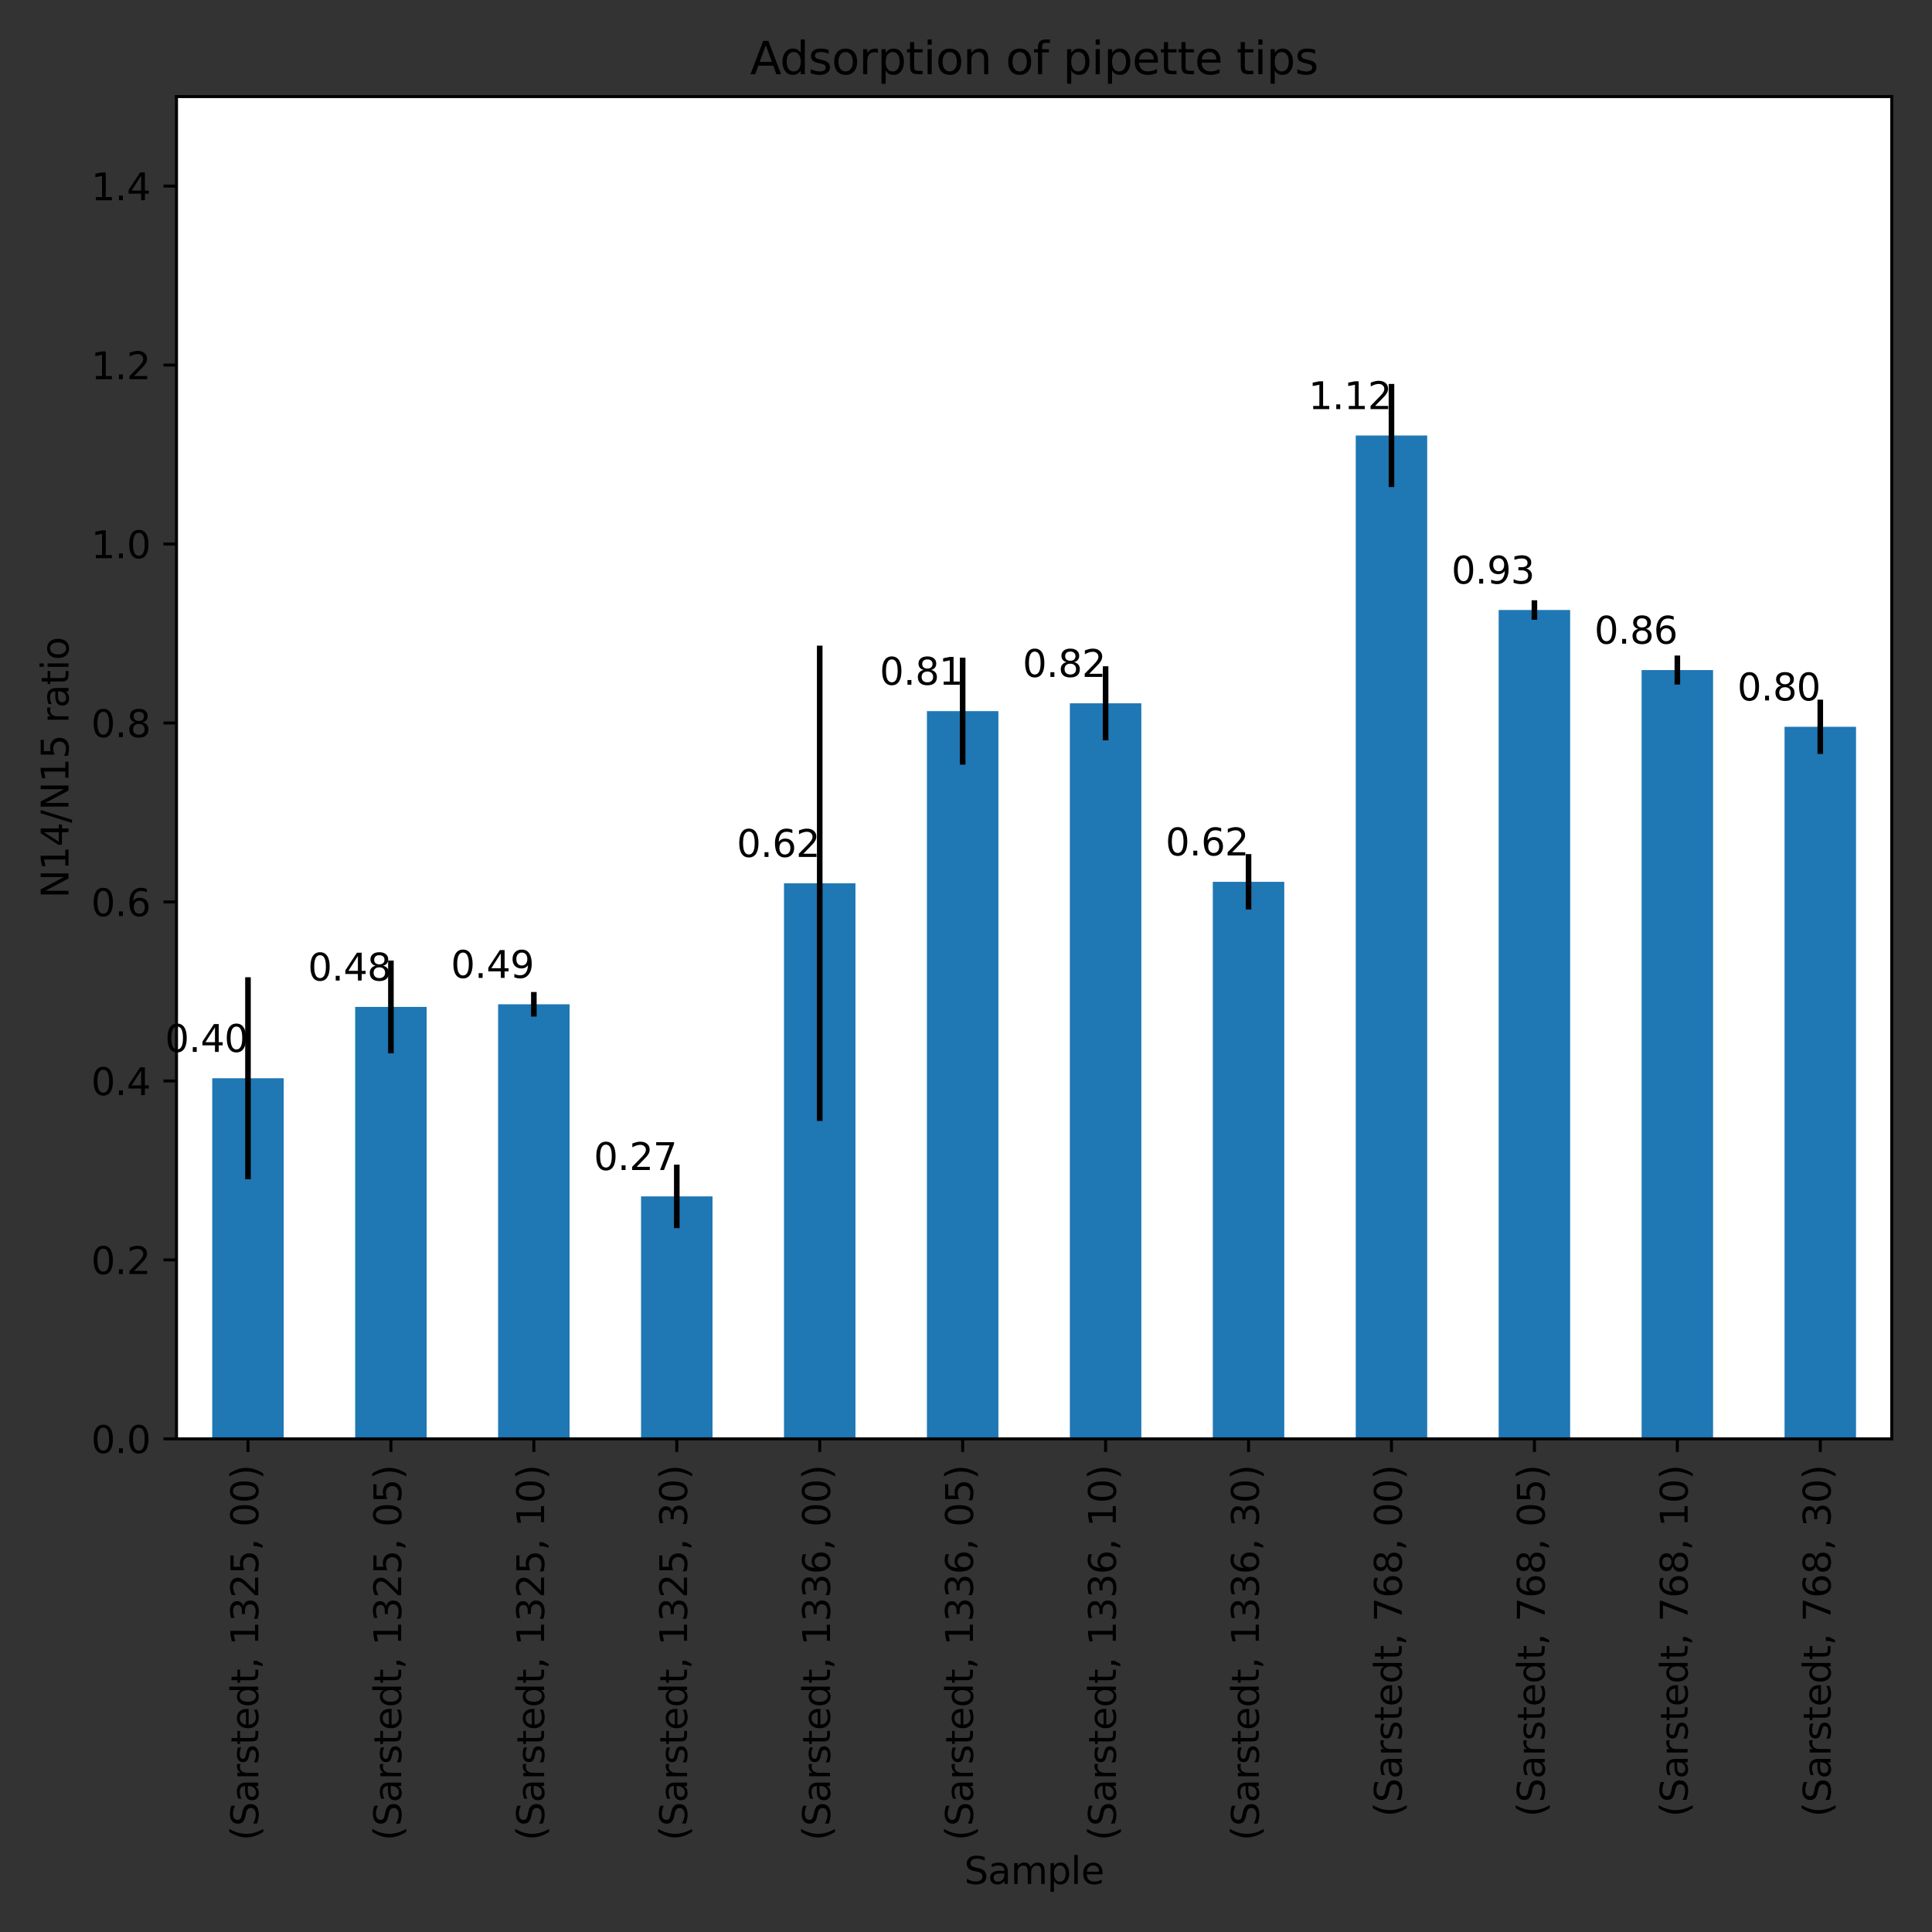 <?xml version="1.0" encoding="utf-8" standalone="no"?>
<!DOCTYPE svg PUBLIC "-//W3C//DTD SVG 1.1//EN"
  "http://www.w3.org/Graphics/SVG/1.1/DTD/svg11.dtd">
<svg height="518.4pt" version="1.1" viewBox="0 0 518.4 518.4" width="518.4pt" xmlns="http://www.w3.org/2000/svg" xmlns:xlink="http://www.w3.org/1999/xlink">
 <rect x="0" y="0" width="518.4" height="518.4" fill="#333333" stroke="none"/>
 <defs>
  <style type="text/css">*{stroke-linecap:butt;stroke-linejoin:round;}</style>
 </defs>
 <g id="figure_1">
  <g id="patch_1">
   <path d="M 0 518.4 
L 518.4 518.4 
L 518.4 0 
L 0 0 
z
" style="fill:none;"/>
  </g>
  <g id="axes_1">
   <g id="patch_2">
    <path d="M 47.36 386.08 
L 507.6 386.08 
L 507.6 25.92 
L 47.36 25.92 
z
" style="fill:#ffffff;"/>
   </g>
   <g id="patch_3">
    <path clip-path="url(#p3a7a862f41)" d="M 56.948 386.08 
L 76.125 386.08 
L 76.125 289.327 
L 56.948 289.327 
z
" style="fill:#1f77b4;"/>
   </g>
   <g id="patch_4">
    <path clip-path="url(#p3a7a862f41)" d="M 95.302 386.08 
L 114.478 386.08 
L 114.478 270.182 
L 95.302 270.182 
z
" style="fill:#1f77b4;"/>
   </g>
   <g id="patch_5">
    <path clip-path="url(#p3a7a862f41)" d="M 133.655 386.08 
L 152.832 386.08 
L 152.832 269.474 
L 133.655 269.474 
z
" style="fill:#1f77b4;"/>
   </g>
   <g id="patch_6">
    <path clip-path="url(#p3a7a862f41)" d="M 172.008 386.08 
L 191.185 386.08 
L 191.185 321.017 
L 172.008 321.017 
z
" style="fill:#1f77b4;"/>
   </g>
   <g id="patch_7">
    <path clip-path="url(#p3a7a862f41)" d="M 210.362 386.08 
L 229.538 386.08 
L 229.538 237.013 
L 210.362 237.013 
z
" style="fill:#1f77b4;"/>
   </g>
   <g id="patch_8">
    <path clip-path="url(#p3a7a862f41)" d="M 248.715 386.08 
L 267.892 386.08 
L 267.892 190.814 
L 248.715 190.814 
z
" style="fill:#1f77b4;"/>
   </g>
   <g id="patch_9">
    <path clip-path="url(#p3a7a862f41)" d="M 287.068 386.08 
L 306.245 386.08 
L 306.245 188.716 
L 287.068 188.716 
z
" style="fill:#1f77b4;"/>
   </g>
   <g id="patch_10">
    <path clip-path="url(#p3a7a862f41)" d="M 325.422 386.08 
L 344.598 386.08 
L 344.598 236.609 
L 325.422 236.609 
z
" style="fill:#1f77b4;"/>
   </g>
   <g id="patch_11">
    <path clip-path="url(#p3a7a862f41)" d="M 363.775 386.08 
L 382.952 386.08 
L 382.952 116.852 
L 363.775 116.852 
z
" style="fill:#1f77b4;"/>
   </g>
   <g id="patch_12">
    <path clip-path="url(#p3a7a862f41)" d="M 402.128 386.08 
L 421.305 386.08 
L 421.305 163.675 
L 402.128 163.675 
z
" style="fill:#1f77b4;"/>
   </g>
   <g id="patch_13">
    <path clip-path="url(#p3a7a862f41)" d="M 440.482 386.08 
L 459.658 386.08 
L 459.658 179.789 
L 440.482 179.789 
z
" style="fill:#1f77b4;"/>
   </g>
   <g id="patch_14">
    <path clip-path="url(#p3a7a862f41)" d="M 478.835 386.08 
L 498.012 386.08 
L 498.012 195.019 
L 478.835 195.019 
z
" style="fill:#1f77b4;"/>
   </g>
   <g id="matplotlib.axis_1">
    <g id="xtick_1">
     <g id="line2d_1">
      <defs>
       <path d="M 0 0 
L 0 3.5 
" id="m10e3a719b9" style="stroke:#000000;stroke-width:0.8;"/>
      </defs>
      <g>
       <use style="stroke:#000000;stroke-width:0.8;" x="66.537" xlink:href="#m10e3a719b9" y="386.08"/>
      </g>
     </g>
     <g id="text_1">
      <!-- (Sarstedt, 1325, 00) -->
      <g transform="translate(69.296 493.91)rotate(-90)scale(0.1 -0.1)">
       <defs>
        <path d="M 1984 4856 
Q 1566 4138 1362 3434 
Q 1159 2731 1159 2009 
Q 1159 1288 1364 580 
Q 1569 -128 1984 -844 
L 1484 -844 
Q 1016 -109 783 600 
Q 550 1309 550 2009 
Q 550 2706 781 3412 
Q 1013 4119 1484 4856 
L 1984 4856 
z
" id="DejaVuSans-28" transform="scale(0.016)"/>
        <path d="M 3425 4513 
L 3425 3897 
Q 3066 4069 2747 4153 
Q 2428 4238 2131 4238 
Q 1616 4238 1336 4038 
Q 1056 3838 1056 3469 
Q 1056 3159 1242 3001 
Q 1428 2844 1947 2747 
L 2328 2669 
Q 3034 2534 3370 2195 
Q 3706 1856 3706 1288 
Q 3706 609 3251 259 
Q 2797 -91 1919 -91 
Q 1588 -91 1214 -16 
Q 841 59 441 206 
L 441 856 
Q 825 641 1194 531 
Q 1563 422 1919 422 
Q 2459 422 2753 634 
Q 3047 847 3047 1241 
Q 3047 1584 2836 1778 
Q 2625 1972 2144 2069 
L 1759 2144 
Q 1053 2284 737 2584 
Q 422 2884 422 3419 
Q 422 4038 858 4394 
Q 1294 4750 2059 4750 
Q 2388 4750 2728 4690 
Q 3069 4631 3425 4513 
z
" id="DejaVuSans-53" transform="scale(0.016)"/>
        <path d="M 2194 1759 
Q 1497 1759 1228 1600 
Q 959 1441 959 1056 
Q 959 750 1161 570 
Q 1363 391 1709 391 
Q 2188 391 2477 730 
Q 2766 1069 2766 1631 
L 2766 1759 
L 2194 1759 
z
M 3341 1997 
L 3341 0 
L 2766 0 
L 2766 531 
Q 2569 213 2275 61 
Q 1981 -91 1556 -91 
Q 1019 -91 701 211 
Q 384 513 384 1019 
Q 384 1609 779 1909 
Q 1175 2209 1959 2209 
L 2766 2209 
L 2766 2266 
Q 2766 2663 2505 2880 
Q 2244 3097 1772 3097 
Q 1472 3097 1187 3025 
Q 903 2953 641 2809 
L 641 3341 
Q 956 3463 1253 3523 
Q 1550 3584 1831 3584 
Q 2591 3584 2966 3190 
Q 3341 2797 3341 1997 
z
" id="DejaVuSans-61" transform="scale(0.016)"/>
        <path d="M 2631 2963 
Q 2534 3019 2420 3045 
Q 2306 3072 2169 3072 
Q 1681 3072 1420 2755 
Q 1159 2438 1159 1844 
L 1159 0 
L 581 0 
L 581 3500 
L 1159 3500 
L 1159 2956 
Q 1341 3275 1631 3429 
Q 1922 3584 2338 3584 
Q 2397 3584 2469 3576 
Q 2541 3569 2628 3553 
L 2631 2963 
z
" id="DejaVuSans-72" transform="scale(0.016)"/>
        <path d="M 2834 3397 
L 2834 2853 
Q 2591 2978 2328 3040 
Q 2066 3103 1784 3103 
Q 1356 3103 1142 2972 
Q 928 2841 928 2578 
Q 928 2378 1081 2264 
Q 1234 2150 1697 2047 
L 1894 2003 
Q 2506 1872 2764 1633 
Q 3022 1394 3022 966 
Q 3022 478 2636 193 
Q 2250 -91 1575 -91 
Q 1294 -91 989 -36 
Q 684 19 347 128 
L 347 722 
Q 666 556 975 473 
Q 1284 391 1588 391 
Q 1994 391 2212 530 
Q 2431 669 2431 922 
Q 2431 1156 2273 1281 
Q 2116 1406 1581 1522 
L 1381 1569 
Q 847 1681 609 1914 
Q 372 2147 372 2553 
Q 372 3047 722 3315 
Q 1072 3584 1716 3584 
Q 2034 3584 2315 3537 
Q 2597 3491 2834 3397 
z
" id="DejaVuSans-73" transform="scale(0.016)"/>
        <path d="M 1172 4494 
L 1172 3500 
L 2356 3500 
L 2356 3053 
L 1172 3053 
L 1172 1153 
Q 1172 725 1289 603 
Q 1406 481 1766 481 
L 2356 481 
L 2356 0 
L 1766 0 
Q 1100 0 847 248 
Q 594 497 594 1153 
L 594 3053 
L 172 3053 
L 172 3500 
L 594 3500 
L 594 4494 
L 1172 4494 
z
" id="DejaVuSans-74" transform="scale(0.016)"/>
        <path d="M 3597 1894 
L 3597 1613 
L 953 1613 
Q 991 1019 1311 708 
Q 1631 397 2203 397 
Q 2534 397 2845 478 
Q 3156 559 3463 722 
L 3463 178 
Q 3153 47 2828 -22 
Q 2503 -91 2169 -91 
Q 1331 -91 842 396 
Q 353 884 353 1716 
Q 353 2575 817 3079 
Q 1281 3584 2069 3584 
Q 2775 3584 3186 3129 
Q 3597 2675 3597 1894 
z
M 3022 2063 
Q 3016 2534 2758 2815 
Q 2500 3097 2075 3097 
Q 1594 3097 1305 2825 
Q 1016 2553 972 2059 
L 3022 2063 
z
" id="DejaVuSans-65" transform="scale(0.016)"/>
        <path d="M 2906 2969 
L 2906 4863 
L 3481 4863 
L 3481 0 
L 2906 0 
L 2906 525 
Q 2725 213 2448 61 
Q 2172 -91 1784 -91 
Q 1150 -91 751 415 
Q 353 922 353 1747 
Q 353 2572 751 3078 
Q 1150 3584 1784 3584 
Q 2172 3584 2448 3432 
Q 2725 3281 2906 2969 
z
M 947 1747 
Q 947 1113 1208 752 
Q 1469 391 1925 391 
Q 2381 391 2643 752 
Q 2906 1113 2906 1747 
Q 2906 2381 2643 2742 
Q 2381 3103 1925 3103 
Q 1469 3103 1208 2742 
Q 947 2381 947 1747 
z
" id="DejaVuSans-64" transform="scale(0.016)"/>
        <path d="M 750 794 
L 1409 794 
L 1409 256 
L 897 -744 
L 494 -744 
L 750 256 
L 750 794 
z
" id="DejaVuSans-2c" transform="scale(0.016)"/>
        <path id="DejaVuSans-20" transform="scale(0.016)"/>
        <path d="M 794 531 
L 1825 531 
L 1825 4091 
L 703 3866 
L 703 4441 
L 1819 4666 
L 2450 4666 
L 2450 531 
L 3481 531 
L 3481 0 
L 794 0 
L 794 531 
z
" id="DejaVuSans-31" transform="scale(0.016)"/>
        <path d="M 2597 2516 
Q 3050 2419 3304 2112 
Q 3559 1806 3559 1356 
Q 3559 666 3084 287 
Q 2609 -91 1734 -91 
Q 1441 -91 1130 -33 
Q 819 25 488 141 
L 488 750 
Q 750 597 1062 519 
Q 1375 441 1716 441 
Q 2309 441 2620 675 
Q 2931 909 2931 1356 
Q 2931 1769 2642 2001 
Q 2353 2234 1838 2234 
L 1294 2234 
L 1294 2753 
L 1863 2753 
Q 2328 2753 2575 2939 
Q 2822 3125 2822 3475 
Q 2822 3834 2567 4026 
Q 2313 4219 1838 4219 
Q 1578 4219 1281 4162 
Q 984 4106 628 3988 
L 628 4550 
Q 988 4650 1302 4700 
Q 1616 4750 1894 4750 
Q 2613 4750 3031 4423 
Q 3450 4097 3450 3541 
Q 3450 3153 3228 2886 
Q 3006 2619 2597 2516 
z
" id="DejaVuSans-33" transform="scale(0.016)"/>
        <path d="M 1228 531 
L 3431 531 
L 3431 0 
L 469 0 
L 469 531 
Q 828 903 1448 1529 
Q 2069 2156 2228 2338 
Q 2531 2678 2651 2914 
Q 2772 3150 2772 3378 
Q 2772 3750 2511 3984 
Q 2250 4219 1831 4219 
Q 1534 4219 1204 4116 
Q 875 4013 500 3803 
L 500 4441 
Q 881 4594 1212 4672 
Q 1544 4750 1819 4750 
Q 2544 4750 2975 4387 
Q 3406 4025 3406 3419 
Q 3406 3131 3298 2873 
Q 3191 2616 2906 2266 
Q 2828 2175 2409 1742 
Q 1991 1309 1228 531 
z
" id="DejaVuSans-32" transform="scale(0.016)"/>
        <path d="M 691 4666 
L 3169 4666 
L 3169 4134 
L 1269 4134 
L 1269 2991 
Q 1406 3038 1543 3061 
Q 1681 3084 1819 3084 
Q 2600 3084 3056 2656 
Q 3513 2228 3513 1497 
Q 3513 744 3044 326 
Q 2575 -91 1722 -91 
Q 1428 -91 1123 -41 
Q 819 9 494 109 
L 494 744 
Q 775 591 1075 516 
Q 1375 441 1709 441 
Q 2250 441 2565 725 
Q 2881 1009 2881 1497 
Q 2881 1984 2565 2268 
Q 2250 2553 1709 2553 
Q 1456 2553 1204 2497 
Q 953 2441 691 2322 
L 691 4666 
z
" id="DejaVuSans-35" transform="scale(0.016)"/>
        <path d="M 2034 4250 
Q 1547 4250 1301 3770 
Q 1056 3291 1056 2328 
Q 1056 1369 1301 889 
Q 1547 409 2034 409 
Q 2525 409 2770 889 
Q 3016 1369 3016 2328 
Q 3016 3291 2770 3770 
Q 2525 4250 2034 4250 
z
M 2034 4750 
Q 2819 4750 3233 4129 
Q 3647 3509 3647 2328 
Q 3647 1150 3233 529 
Q 2819 -91 2034 -91 
Q 1250 -91 836 529 
Q 422 1150 422 2328 
Q 422 3509 836 4129 
Q 1250 4750 2034 4750 
z
" id="DejaVuSans-30" transform="scale(0.016)"/>
        <path d="M 513 4856 
L 1013 4856 
Q 1481 4119 1714 3412 
Q 1947 2706 1947 2009 
Q 1947 1309 1714 600 
Q 1481 -109 1013 -844 
L 513 -844 
Q 928 -128 1133 580 
Q 1338 1288 1338 2009 
Q 1338 2731 1133 3434 
Q 928 4138 513 4856 
z
" id="DejaVuSans-29" transform="scale(0.016)"/>
       </defs>
       <use xlink:href="#DejaVuSans-28"/>
       <use x="39.014" xlink:href="#DejaVuSans-53"/>
       <use x="102.49" xlink:href="#DejaVuSans-61"/>
       <use x="163.77" xlink:href="#DejaVuSans-72"/>
       <use x="204.883" xlink:href="#DejaVuSans-73"/>
       <use x="256.982" xlink:href="#DejaVuSans-74"/>
       <use x="296.191" xlink:href="#DejaVuSans-65"/>
       <use x="357.715" xlink:href="#DejaVuSans-64"/>
       <use x="421.191" xlink:href="#DejaVuSans-74"/>
       <use x="460.4" xlink:href="#DejaVuSans-2c"/>
       <use x="492.188" xlink:href="#DejaVuSans-20"/>
       <use x="523.975" xlink:href="#DejaVuSans-31"/>
       <use x="587.598" xlink:href="#DejaVuSans-33"/>
       <use x="651.221" xlink:href="#DejaVuSans-32"/>
       <use x="714.844" xlink:href="#DejaVuSans-35"/>
       <use x="778.467" xlink:href="#DejaVuSans-2c"/>
       <use x="810.254" xlink:href="#DejaVuSans-20"/>
       <use x="842.041" xlink:href="#DejaVuSans-30"/>
       <use x="905.664" xlink:href="#DejaVuSans-30"/>
       <use x="969.287" xlink:href="#DejaVuSans-29"/>
      </g>
     </g>
    </g>
    <g id="xtick_2">
     <g id="line2d_2">
      <g>
       <use style="stroke:#000000;stroke-width:0.8;" x="104.89" xlink:href="#m10e3a719b9" y="386.08"/>
      </g>
     </g>
     <g id="text_2">
      <!-- (Sarstedt, 1325, 05) -->
      <g transform="translate(107.649 493.91)rotate(-90)scale(0.1 -0.1)">
       <use xlink:href="#DejaVuSans-28"/>
       <use x="39.014" xlink:href="#DejaVuSans-53"/>
       <use x="102.49" xlink:href="#DejaVuSans-61"/>
       <use x="163.77" xlink:href="#DejaVuSans-72"/>
       <use x="204.883" xlink:href="#DejaVuSans-73"/>
       <use x="256.982" xlink:href="#DejaVuSans-74"/>
       <use x="296.191" xlink:href="#DejaVuSans-65"/>
       <use x="357.715" xlink:href="#DejaVuSans-64"/>
       <use x="421.191" xlink:href="#DejaVuSans-74"/>
       <use x="460.4" xlink:href="#DejaVuSans-2c"/>
       <use x="492.188" xlink:href="#DejaVuSans-20"/>
       <use x="523.975" xlink:href="#DejaVuSans-31"/>
       <use x="587.598" xlink:href="#DejaVuSans-33"/>
       <use x="651.221" xlink:href="#DejaVuSans-32"/>
       <use x="714.844" xlink:href="#DejaVuSans-35"/>
       <use x="778.467" xlink:href="#DejaVuSans-2c"/>
       <use x="810.254" xlink:href="#DejaVuSans-20"/>
       <use x="842.041" xlink:href="#DejaVuSans-30"/>
       <use x="905.664" xlink:href="#DejaVuSans-35"/>
       <use x="969.287" xlink:href="#DejaVuSans-29"/>
      </g>
     </g>
    </g>
    <g id="xtick_3">
     <g id="line2d_3">
      <g>
       <use style="stroke:#000000;stroke-width:0.8;" x="143.243" xlink:href="#m10e3a719b9" y="386.08"/>
      </g>
     </g>
     <g id="text_3">
      <!-- (Sarstedt, 1325, 10) -->
      <g transform="translate(146.003 493.91)rotate(-90)scale(0.1 -0.1)">
       <use xlink:href="#DejaVuSans-28"/>
       <use x="39.014" xlink:href="#DejaVuSans-53"/>
       <use x="102.49" xlink:href="#DejaVuSans-61"/>
       <use x="163.77" xlink:href="#DejaVuSans-72"/>
       <use x="204.883" xlink:href="#DejaVuSans-73"/>
       <use x="256.982" xlink:href="#DejaVuSans-74"/>
       <use x="296.191" xlink:href="#DejaVuSans-65"/>
       <use x="357.715" xlink:href="#DejaVuSans-64"/>
       <use x="421.191" xlink:href="#DejaVuSans-74"/>
       <use x="460.4" xlink:href="#DejaVuSans-2c"/>
       <use x="492.188" xlink:href="#DejaVuSans-20"/>
       <use x="523.975" xlink:href="#DejaVuSans-31"/>
       <use x="587.598" xlink:href="#DejaVuSans-33"/>
       <use x="651.221" xlink:href="#DejaVuSans-32"/>
       <use x="714.844" xlink:href="#DejaVuSans-35"/>
       <use x="778.467" xlink:href="#DejaVuSans-2c"/>
       <use x="810.254" xlink:href="#DejaVuSans-20"/>
       <use x="842.041" xlink:href="#DejaVuSans-31"/>
       <use x="905.664" xlink:href="#DejaVuSans-30"/>
       <use x="969.287" xlink:href="#DejaVuSans-29"/>
      </g>
     </g>
    </g>
    <g id="xtick_4">
     <g id="line2d_4">
      <g>
       <use style="stroke:#000000;stroke-width:0.8;" x="181.597" xlink:href="#m10e3a719b9" y="386.08"/>
      </g>
     </g>
     <g id="text_4">
      <!-- (Sarstedt, 1325, 30) -->
      <g transform="translate(184.356 493.91)rotate(-90)scale(0.1 -0.1)">
       <use xlink:href="#DejaVuSans-28"/>
       <use x="39.014" xlink:href="#DejaVuSans-53"/>
       <use x="102.49" xlink:href="#DejaVuSans-61"/>
       <use x="163.77" xlink:href="#DejaVuSans-72"/>
       <use x="204.883" xlink:href="#DejaVuSans-73"/>
       <use x="256.982" xlink:href="#DejaVuSans-74"/>
       <use x="296.191" xlink:href="#DejaVuSans-65"/>
       <use x="357.715" xlink:href="#DejaVuSans-64"/>
       <use x="421.191" xlink:href="#DejaVuSans-74"/>
       <use x="460.4" xlink:href="#DejaVuSans-2c"/>
       <use x="492.188" xlink:href="#DejaVuSans-20"/>
       <use x="523.975" xlink:href="#DejaVuSans-31"/>
       <use x="587.598" xlink:href="#DejaVuSans-33"/>
       <use x="651.221" xlink:href="#DejaVuSans-32"/>
       <use x="714.844" xlink:href="#DejaVuSans-35"/>
       <use x="778.467" xlink:href="#DejaVuSans-2c"/>
       <use x="810.254" xlink:href="#DejaVuSans-20"/>
       <use x="842.041" xlink:href="#DejaVuSans-33"/>
       <use x="905.664" xlink:href="#DejaVuSans-30"/>
       <use x="969.287" xlink:href="#DejaVuSans-29"/>
      </g>
     </g>
    </g>
    <g id="xtick_5">
     <g id="line2d_5">
      <g>
       <use style="stroke:#000000;stroke-width:0.8;" x="219.95" xlink:href="#m10e3a719b9" y="386.08"/>
      </g>
     </g>
     <g id="text_5">
      <!-- (Sarstedt, 1336, 00) -->
      <g transform="translate(222.709 493.91)rotate(-90)scale(0.1 -0.1)">
       <defs>
        <path d="M 2113 2584 
Q 1688 2584 1439 2293 
Q 1191 2003 1191 1497 
Q 1191 994 1439 701 
Q 1688 409 2113 409 
Q 2538 409 2786 701 
Q 3034 994 3034 1497 
Q 3034 2003 2786 2293 
Q 2538 2584 2113 2584 
z
M 3366 4563 
L 3366 3988 
Q 3128 4100 2886 4159 
Q 2644 4219 2406 4219 
Q 1781 4219 1451 3797 
Q 1122 3375 1075 2522 
Q 1259 2794 1537 2939 
Q 1816 3084 2150 3084 
Q 2853 3084 3261 2657 
Q 3669 2231 3669 1497 
Q 3669 778 3244 343 
Q 2819 -91 2113 -91 
Q 1303 -91 875 529 
Q 447 1150 447 2328 
Q 447 3434 972 4092 
Q 1497 4750 2381 4750 
Q 2619 4750 2861 4703 
Q 3103 4656 3366 4563 
z
" id="DejaVuSans-36" transform="scale(0.016)"/>
       </defs>
       <use xlink:href="#DejaVuSans-28"/>
       <use x="39.014" xlink:href="#DejaVuSans-53"/>
       <use x="102.49" xlink:href="#DejaVuSans-61"/>
       <use x="163.77" xlink:href="#DejaVuSans-72"/>
       <use x="204.883" xlink:href="#DejaVuSans-73"/>
       <use x="256.982" xlink:href="#DejaVuSans-74"/>
       <use x="296.191" xlink:href="#DejaVuSans-65"/>
       <use x="357.715" xlink:href="#DejaVuSans-64"/>
       <use x="421.191" xlink:href="#DejaVuSans-74"/>
       <use x="460.4" xlink:href="#DejaVuSans-2c"/>
       <use x="492.188" xlink:href="#DejaVuSans-20"/>
       <use x="523.975" xlink:href="#DejaVuSans-31"/>
       <use x="587.598" xlink:href="#DejaVuSans-33"/>
       <use x="651.221" xlink:href="#DejaVuSans-33"/>
       <use x="714.844" xlink:href="#DejaVuSans-36"/>
       <use x="778.467" xlink:href="#DejaVuSans-2c"/>
       <use x="810.254" xlink:href="#DejaVuSans-20"/>
       <use x="842.041" xlink:href="#DejaVuSans-30"/>
       <use x="905.664" xlink:href="#DejaVuSans-30"/>
       <use x="969.287" xlink:href="#DejaVuSans-29"/>
      </g>
     </g>
    </g>
    <g id="xtick_6">
     <g id="line2d_6">
      <g>
       <use style="stroke:#000000;stroke-width:0.8;" x="258.303" xlink:href="#m10e3a719b9" y="386.08"/>
      </g>
     </g>
     <g id="text_6">
      <!-- (Sarstedt, 1336, 05) -->
      <g transform="translate(261.063 493.91)rotate(-90)scale(0.1 -0.1)">
       <use xlink:href="#DejaVuSans-28"/>
       <use x="39.014" xlink:href="#DejaVuSans-53"/>
       <use x="102.49" xlink:href="#DejaVuSans-61"/>
       <use x="163.77" xlink:href="#DejaVuSans-72"/>
       <use x="204.883" xlink:href="#DejaVuSans-73"/>
       <use x="256.982" xlink:href="#DejaVuSans-74"/>
       <use x="296.191" xlink:href="#DejaVuSans-65"/>
       <use x="357.715" xlink:href="#DejaVuSans-64"/>
       <use x="421.191" xlink:href="#DejaVuSans-74"/>
       <use x="460.4" xlink:href="#DejaVuSans-2c"/>
       <use x="492.188" xlink:href="#DejaVuSans-20"/>
       <use x="523.975" xlink:href="#DejaVuSans-31"/>
       <use x="587.598" xlink:href="#DejaVuSans-33"/>
       <use x="651.221" xlink:href="#DejaVuSans-33"/>
       <use x="714.844" xlink:href="#DejaVuSans-36"/>
       <use x="778.467" xlink:href="#DejaVuSans-2c"/>
       <use x="810.254" xlink:href="#DejaVuSans-20"/>
       <use x="842.041" xlink:href="#DejaVuSans-30"/>
       <use x="905.664" xlink:href="#DejaVuSans-35"/>
       <use x="969.287" xlink:href="#DejaVuSans-29"/>
      </g>
     </g>
    </g>
    <g id="xtick_7">
     <g id="line2d_7">
      <g>
       <use style="stroke:#000000;stroke-width:0.8;" x="296.657" xlink:href="#m10e3a719b9" y="386.08"/>
      </g>
     </g>
     <g id="text_7">
      <!-- (Sarstedt, 1336, 10) -->
      <g transform="translate(299.416 493.91)rotate(-90)scale(0.1 -0.1)">
       <use xlink:href="#DejaVuSans-28"/>
       <use x="39.014" xlink:href="#DejaVuSans-53"/>
       <use x="102.49" xlink:href="#DejaVuSans-61"/>
       <use x="163.77" xlink:href="#DejaVuSans-72"/>
       <use x="204.883" xlink:href="#DejaVuSans-73"/>
       <use x="256.982" xlink:href="#DejaVuSans-74"/>
       <use x="296.191" xlink:href="#DejaVuSans-65"/>
       <use x="357.715" xlink:href="#DejaVuSans-64"/>
       <use x="421.191" xlink:href="#DejaVuSans-74"/>
       <use x="460.4" xlink:href="#DejaVuSans-2c"/>
       <use x="492.188" xlink:href="#DejaVuSans-20"/>
       <use x="523.975" xlink:href="#DejaVuSans-31"/>
       <use x="587.598" xlink:href="#DejaVuSans-33"/>
       <use x="651.221" xlink:href="#DejaVuSans-33"/>
       <use x="714.844" xlink:href="#DejaVuSans-36"/>
       <use x="778.467" xlink:href="#DejaVuSans-2c"/>
       <use x="810.254" xlink:href="#DejaVuSans-20"/>
       <use x="842.041" xlink:href="#DejaVuSans-31"/>
       <use x="905.664" xlink:href="#DejaVuSans-30"/>
       <use x="969.287" xlink:href="#DejaVuSans-29"/>
      </g>
     </g>
    </g>
    <g id="xtick_8">
     <g id="line2d_8">
      <g>
       <use style="stroke:#000000;stroke-width:0.8;" x="335.01" xlink:href="#m10e3a719b9" y="386.08"/>
      </g>
     </g>
     <g id="text_8">
      <!-- (Sarstedt, 1336, 30) -->
      <g transform="translate(337.769 493.91)rotate(-90)scale(0.1 -0.1)">
       <use xlink:href="#DejaVuSans-28"/>
       <use x="39.014" xlink:href="#DejaVuSans-53"/>
       <use x="102.49" xlink:href="#DejaVuSans-61"/>
       <use x="163.77" xlink:href="#DejaVuSans-72"/>
       <use x="204.883" xlink:href="#DejaVuSans-73"/>
       <use x="256.982" xlink:href="#DejaVuSans-74"/>
       <use x="296.191" xlink:href="#DejaVuSans-65"/>
       <use x="357.715" xlink:href="#DejaVuSans-64"/>
       <use x="421.191" xlink:href="#DejaVuSans-74"/>
       <use x="460.4" xlink:href="#DejaVuSans-2c"/>
       <use x="492.188" xlink:href="#DejaVuSans-20"/>
       <use x="523.975" xlink:href="#DejaVuSans-31"/>
       <use x="587.598" xlink:href="#DejaVuSans-33"/>
       <use x="651.221" xlink:href="#DejaVuSans-33"/>
       <use x="714.844" xlink:href="#DejaVuSans-36"/>
       <use x="778.467" xlink:href="#DejaVuSans-2c"/>
       <use x="810.254" xlink:href="#DejaVuSans-20"/>
       <use x="842.041" xlink:href="#DejaVuSans-33"/>
       <use x="905.664" xlink:href="#DejaVuSans-30"/>
       <use x="969.287" xlink:href="#DejaVuSans-29"/>
      </g>
     </g>
    </g>
    <g id="xtick_9">
     <g id="line2d_9">
      <g>
       <use style="stroke:#000000;stroke-width:0.8;" x="373.363" xlink:href="#m10e3a719b9" y="386.08"/>
      </g>
     </g>
     <g id="text_9">
      <!-- (Sarstedt, 768, 00) -->
      <g transform="translate(376.123 487.547)rotate(-90)scale(0.1 -0.1)">
       <defs>
        <path d="M 525 4666 
L 3525 4666 
L 3525 4397 
L 1831 0 
L 1172 0 
L 2766 4134 
L 525 4134 
L 525 4666 
z
" id="DejaVuSans-37" transform="scale(0.016)"/>
        <path d="M 2034 2216 
Q 1584 2216 1326 1975 
Q 1069 1734 1069 1313 
Q 1069 891 1326 650 
Q 1584 409 2034 409 
Q 2484 409 2743 651 
Q 3003 894 3003 1313 
Q 3003 1734 2745 1975 
Q 2488 2216 2034 2216 
z
M 1403 2484 
Q 997 2584 770 2862 
Q 544 3141 544 3541 
Q 544 4100 942 4425 
Q 1341 4750 2034 4750 
Q 2731 4750 3128 4425 
Q 3525 4100 3525 3541 
Q 3525 3141 3298 2862 
Q 3072 2584 2669 2484 
Q 3125 2378 3379 2068 
Q 3634 1759 3634 1313 
Q 3634 634 3220 271 
Q 2806 -91 2034 -91 
Q 1263 -91 848 271 
Q 434 634 434 1313 
Q 434 1759 690 2068 
Q 947 2378 1403 2484 
z
M 1172 3481 
Q 1172 3119 1398 2916 
Q 1625 2713 2034 2713 
Q 2441 2713 2670 2916 
Q 2900 3119 2900 3481 
Q 2900 3844 2670 4047 
Q 2441 4250 2034 4250 
Q 1625 4250 1398 4047 
Q 1172 3844 1172 3481 
z
" id="DejaVuSans-38" transform="scale(0.016)"/>
       </defs>
       <use xlink:href="#DejaVuSans-28"/>
       <use x="39.014" xlink:href="#DejaVuSans-53"/>
       <use x="102.49" xlink:href="#DejaVuSans-61"/>
       <use x="163.77" xlink:href="#DejaVuSans-72"/>
       <use x="204.883" xlink:href="#DejaVuSans-73"/>
       <use x="256.982" xlink:href="#DejaVuSans-74"/>
       <use x="296.191" xlink:href="#DejaVuSans-65"/>
       <use x="357.715" xlink:href="#DejaVuSans-64"/>
       <use x="421.191" xlink:href="#DejaVuSans-74"/>
       <use x="460.4" xlink:href="#DejaVuSans-2c"/>
       <use x="492.188" xlink:href="#DejaVuSans-20"/>
       <use x="523.975" xlink:href="#DejaVuSans-37"/>
       <use x="587.598" xlink:href="#DejaVuSans-36"/>
       <use x="651.221" xlink:href="#DejaVuSans-38"/>
       <use x="714.844" xlink:href="#DejaVuSans-2c"/>
       <use x="746.631" xlink:href="#DejaVuSans-20"/>
       <use x="778.418" xlink:href="#DejaVuSans-30"/>
       <use x="842.041" xlink:href="#DejaVuSans-30"/>
       <use x="905.664" xlink:href="#DejaVuSans-29"/>
      </g>
     </g>
    </g>
    <g id="xtick_10">
     <g id="line2d_10">
      <g>
       <use style="stroke:#000000;stroke-width:0.8;" x="411.717" xlink:href="#m10e3a719b9" y="386.08"/>
      </g>
     </g>
     <g id="text_10">
      <!-- (Sarstedt, 768, 05) -->
      <g transform="translate(414.476 487.547)rotate(-90)scale(0.1 -0.1)">
       <use xlink:href="#DejaVuSans-28"/>
       <use x="39.014" xlink:href="#DejaVuSans-53"/>
       <use x="102.49" xlink:href="#DejaVuSans-61"/>
       <use x="163.77" xlink:href="#DejaVuSans-72"/>
       <use x="204.883" xlink:href="#DejaVuSans-73"/>
       <use x="256.982" xlink:href="#DejaVuSans-74"/>
       <use x="296.191" xlink:href="#DejaVuSans-65"/>
       <use x="357.715" xlink:href="#DejaVuSans-64"/>
       <use x="421.191" xlink:href="#DejaVuSans-74"/>
       <use x="460.4" xlink:href="#DejaVuSans-2c"/>
       <use x="492.188" xlink:href="#DejaVuSans-20"/>
       <use x="523.975" xlink:href="#DejaVuSans-37"/>
       <use x="587.598" xlink:href="#DejaVuSans-36"/>
       <use x="651.221" xlink:href="#DejaVuSans-38"/>
       <use x="714.844" xlink:href="#DejaVuSans-2c"/>
       <use x="746.631" xlink:href="#DejaVuSans-20"/>
       <use x="778.418" xlink:href="#DejaVuSans-30"/>
       <use x="842.041" xlink:href="#DejaVuSans-35"/>
       <use x="905.664" xlink:href="#DejaVuSans-29"/>
      </g>
     </g>
    </g>
    <g id="xtick_11">
     <g id="line2d_11">
      <g>
       <use style="stroke:#000000;stroke-width:0.8;" x="450.07" xlink:href="#m10e3a719b9" y="386.08"/>
      </g>
     </g>
     <g id="text_11">
      <!-- (Sarstedt, 768, 10) -->
      <g transform="translate(452.829 487.547)rotate(-90)scale(0.1 -0.1)">
       <use xlink:href="#DejaVuSans-28"/>
       <use x="39.014" xlink:href="#DejaVuSans-53"/>
       <use x="102.49" xlink:href="#DejaVuSans-61"/>
       <use x="163.77" xlink:href="#DejaVuSans-72"/>
       <use x="204.883" xlink:href="#DejaVuSans-73"/>
       <use x="256.982" xlink:href="#DejaVuSans-74"/>
       <use x="296.191" xlink:href="#DejaVuSans-65"/>
       <use x="357.715" xlink:href="#DejaVuSans-64"/>
       <use x="421.191" xlink:href="#DejaVuSans-74"/>
       <use x="460.4" xlink:href="#DejaVuSans-2c"/>
       <use x="492.188" xlink:href="#DejaVuSans-20"/>
       <use x="523.975" xlink:href="#DejaVuSans-37"/>
       <use x="587.598" xlink:href="#DejaVuSans-36"/>
       <use x="651.221" xlink:href="#DejaVuSans-38"/>
       <use x="714.844" xlink:href="#DejaVuSans-2c"/>
       <use x="746.631" xlink:href="#DejaVuSans-20"/>
       <use x="778.418" xlink:href="#DejaVuSans-31"/>
       <use x="842.041" xlink:href="#DejaVuSans-30"/>
       <use x="905.664" xlink:href="#DejaVuSans-29"/>
      </g>
     </g>
    </g>
    <g id="xtick_12">
     <g id="line2d_12">
      <g>
       <use style="stroke:#000000;stroke-width:0.8;" x="488.423" xlink:href="#m10e3a719b9" y="386.08"/>
      </g>
     </g>
     <g id="text_12">
      <!-- (Sarstedt, 768, 30) -->
      <g transform="translate(491.183 487.547)rotate(-90)scale(0.1 -0.1)">
       <use xlink:href="#DejaVuSans-28"/>
       <use x="39.014" xlink:href="#DejaVuSans-53"/>
       <use x="102.49" xlink:href="#DejaVuSans-61"/>
       <use x="163.77" xlink:href="#DejaVuSans-72"/>
       <use x="204.883" xlink:href="#DejaVuSans-73"/>
       <use x="256.982" xlink:href="#DejaVuSans-74"/>
       <use x="296.191" xlink:href="#DejaVuSans-65"/>
       <use x="357.715" xlink:href="#DejaVuSans-64"/>
       <use x="421.191" xlink:href="#DejaVuSans-74"/>
       <use x="460.4" xlink:href="#DejaVuSans-2c"/>
       <use x="492.188" xlink:href="#DejaVuSans-20"/>
       <use x="523.975" xlink:href="#DejaVuSans-37"/>
       <use x="587.598" xlink:href="#DejaVuSans-36"/>
       <use x="651.221" xlink:href="#DejaVuSans-38"/>
       <use x="714.844" xlink:href="#DejaVuSans-2c"/>
       <use x="746.631" xlink:href="#DejaVuSans-20"/>
       <use x="778.418" xlink:href="#DejaVuSans-33"/>
       <use x="842.041" xlink:href="#DejaVuSans-30"/>
       <use x="905.664" xlink:href="#DejaVuSans-29"/>
      </g>
     </g>
    </g>
    <g id="text_13">
     <!-- Sample -->
     <g transform="translate(258.732 505.508)scale(0.1 -0.1)">
      <defs>
       <path d="M 3328 2828 
Q 3544 3216 3844 3400 
Q 4144 3584 4550 3584 
Q 5097 3584 5394 3201 
Q 5691 2819 5691 2113 
L 5691 0 
L 5113 0 
L 5113 2094 
Q 5113 2597 4934 2840 
Q 4756 3084 4391 3084 
Q 3944 3084 3684 2787 
Q 3425 2491 3425 1978 
L 3425 0 
L 2847 0 
L 2847 2094 
Q 2847 2600 2669 2842 
Q 2491 3084 2119 3084 
Q 1678 3084 1418 2786 
Q 1159 2488 1159 1978 
L 1159 0 
L 581 0 
L 581 3500 
L 1159 3500 
L 1159 2956 
Q 1356 3278 1631 3431 
Q 1906 3584 2284 3584 
Q 2666 3584 2933 3390 
Q 3200 3197 3328 2828 
z
" id="DejaVuSans-6d" transform="scale(0.016)"/>
       <path d="M 1159 525 
L 1159 -1331 
L 581 -1331 
L 581 3500 
L 1159 3500 
L 1159 2969 
Q 1341 3281 1617 3432 
Q 1894 3584 2278 3584 
Q 2916 3584 3314 3078 
Q 3713 2572 3713 1747 
Q 3713 922 3314 415 
Q 2916 -91 2278 -91 
Q 1894 -91 1617 61 
Q 1341 213 1159 525 
z
M 3116 1747 
Q 3116 2381 2855 2742 
Q 2594 3103 2138 3103 
Q 1681 3103 1420 2742 
Q 1159 2381 1159 1747 
Q 1159 1113 1420 752 
Q 1681 391 2138 391 
Q 2594 391 2855 752 
Q 3116 1113 3116 1747 
z
" id="DejaVuSans-70" transform="scale(0.016)"/>
       <path d="M 603 4863 
L 1178 4863 
L 1178 0 
L 603 0 
L 603 4863 
z
" id="DejaVuSans-6c" transform="scale(0.016)"/>
      </defs>
      <use xlink:href="#DejaVuSans-53"/>
      <use x="63.477" xlink:href="#DejaVuSans-61"/>
      <use x="124.756" xlink:href="#DejaVuSans-6d"/>
      <use x="222.168" xlink:href="#DejaVuSans-70"/>
      <use x="285.645" xlink:href="#DejaVuSans-6c"/>
      <use x="313.428" xlink:href="#DejaVuSans-65"/>
     </g>
    </g>
   </g>
   <g id="matplotlib.axis_2">
    <g id="ytick_1">
     <g id="line2d_13">
      <defs>
       <path d="M 0 0 
L -3.5 0 
" id="mbfa7d12b4f" style="stroke:#000000;stroke-width:0.8;"/>
      </defs>
      <g>
       <use style="stroke:#000000;stroke-width:0.8;" x="47.36" xlink:href="#mbfa7d12b4f" y="386.08"/>
      </g>
     </g>
     <g id="text_14">
      <!-- 0.0 -->
      <g transform="translate(24.457 389.879)scale(0.1 -0.1)">
       <defs>
        <path d="M 684 794 
L 1344 794 
L 1344 0 
L 684 0 
L 684 794 
z
" id="DejaVuSans-2e" transform="scale(0.016)"/>
       </defs>
       <use xlink:href="#DejaVuSans-30"/>
       <use x="63.623" xlink:href="#DejaVuSans-2e"/>
       <use x="95.41" xlink:href="#DejaVuSans-30"/>
      </g>
     </g>
    </g>
    <g id="ytick_2">
     <g id="line2d_14">
      <g>
       <use style="stroke:#000000;stroke-width:0.8;" x="47.36" xlink:href="#mbfa7d12b4f" y="338.059"/>
      </g>
     </g>
     <g id="text_15">
      <!-- 0.2 -->
      <g transform="translate(24.457 341.858)scale(0.1 -0.1)">
       <use xlink:href="#DejaVuSans-30"/>
       <use x="63.623" xlink:href="#DejaVuSans-2e"/>
       <use x="95.41" xlink:href="#DejaVuSans-32"/>
      </g>
     </g>
    </g>
    <g id="ytick_3">
     <g id="line2d_15">
      <g>
       <use style="stroke:#000000;stroke-width:0.8;" x="47.36" xlink:href="#mbfa7d12b4f" y="290.037"/>
      </g>
     </g>
     <g id="text_16">
      <!-- 0.4 -->
      <g transform="translate(24.457 293.837)scale(0.1 -0.1)">
       <defs>
        <path d="M 2419 4116 
L 825 1625 
L 2419 1625 
L 2419 4116 
z
M 2253 4666 
L 3047 4666 
L 3047 1625 
L 3713 1625 
L 3713 1100 
L 3047 1100 
L 3047 0 
L 2419 0 
L 2419 1100 
L 313 1100 
L 313 1709 
L 2253 4666 
z
" id="DejaVuSans-34" transform="scale(0.016)"/>
       </defs>
       <use xlink:href="#DejaVuSans-30"/>
       <use x="63.623" xlink:href="#DejaVuSans-2e"/>
       <use x="95.41" xlink:href="#DejaVuSans-34"/>
      </g>
     </g>
    </g>
    <g id="ytick_4">
     <g id="line2d_16">
      <g>
       <use style="stroke:#000000;stroke-width:0.8;" x="47.36" xlink:href="#mbfa7d12b4f" y="242.016"/>
      </g>
     </g>
     <g id="text_17">
      <!-- 0.6 -->
      <g transform="translate(24.457 245.815)scale(0.1 -0.1)">
       <use xlink:href="#DejaVuSans-30"/>
       <use x="63.623" xlink:href="#DejaVuSans-2e"/>
       <use x="95.41" xlink:href="#DejaVuSans-36"/>
      </g>
     </g>
    </g>
    <g id="ytick_5">
     <g id="line2d_17">
      <g>
       <use style="stroke:#000000;stroke-width:0.8;" x="47.36" xlink:href="#mbfa7d12b4f" y="193.995"/>
      </g>
     </g>
     <g id="text_18">
      <!-- 0.8 -->
      <g transform="translate(24.457 197.794)scale(0.1 -0.1)">
       <use xlink:href="#DejaVuSans-30"/>
       <use x="63.623" xlink:href="#DejaVuSans-2e"/>
       <use x="95.41" xlink:href="#DejaVuSans-38"/>
      </g>
     </g>
    </g>
    <g id="ytick_6">
     <g id="line2d_18">
      <g>
       <use style="stroke:#000000;stroke-width:0.8;" x="47.36" xlink:href="#mbfa7d12b4f" y="145.973"/>
      </g>
     </g>
     <g id="text_19">
      <!-- 1.0 -->
      <g transform="translate(24.457 149.773)scale(0.1 -0.1)">
       <use xlink:href="#DejaVuSans-31"/>
       <use x="63.623" xlink:href="#DejaVuSans-2e"/>
       <use x="95.41" xlink:href="#DejaVuSans-30"/>
      </g>
     </g>
    </g>
    <g id="ytick_7">
     <g id="line2d_19">
      <g>
       <use style="stroke:#000000;stroke-width:0.8;" x="47.36" xlink:href="#mbfa7d12b4f" y="97.952"/>
      </g>
     </g>
     <g id="text_20">
      <!-- 1.2 -->
      <g transform="translate(24.457 101.751)scale(0.1 -0.1)">
       <use xlink:href="#DejaVuSans-31"/>
       <use x="63.623" xlink:href="#DejaVuSans-2e"/>
       <use x="95.41" xlink:href="#DejaVuSans-32"/>
      </g>
     </g>
    </g>
    <g id="ytick_8">
     <g id="line2d_20">
      <g>
       <use style="stroke:#000000;stroke-width:0.8;" x="47.36" xlink:href="#mbfa7d12b4f" y="49.931"/>
      </g>
     </g>
     <g id="text_21">
      <!-- 1.4 -->
      <g transform="translate(24.457 53.73)scale(0.1 -0.1)">
       <use xlink:href="#DejaVuSans-31"/>
       <use x="63.623" xlink:href="#DejaVuSans-2e"/>
       <use x="95.41" xlink:href="#DejaVuSans-34"/>
      </g>
     </g>
    </g>
    <g id="text_22">
     <!-- N14/N15 ratio -->
     <g transform="translate(18.377 241.008)rotate(-90)scale(0.1 -0.1)">
      <defs>
       <path d="M 628 4666 
L 1478 4666 
L 3547 763 
L 3547 4666 
L 4159 4666 
L 4159 0 
L 3309 0 
L 1241 3903 
L 1241 0 
L 628 0 
L 628 4666 
z
" id="DejaVuSans-4e" transform="scale(0.016)"/>
       <path d="M 1625 4666 
L 2156 4666 
L 531 -594 
L 0 -594 
L 1625 4666 
z
" id="DejaVuSans-2f" transform="scale(0.016)"/>
       <path d="M 603 3500 
L 1178 3500 
L 1178 0 
L 603 0 
L 603 3500 
z
M 603 4863 
L 1178 4863 
L 1178 4134 
L 603 4134 
L 603 4863 
z
" id="DejaVuSans-69" transform="scale(0.016)"/>
       <path d="M 1959 3097 
Q 1497 3097 1228 2736 
Q 959 2375 959 1747 
Q 959 1119 1226 758 
Q 1494 397 1959 397 
Q 2419 397 2687 759 
Q 2956 1122 2956 1747 
Q 2956 2369 2687 2733 
Q 2419 3097 1959 3097 
z
M 1959 3584 
Q 2709 3584 3137 3096 
Q 3566 2609 3566 1747 
Q 3566 888 3137 398 
Q 2709 -91 1959 -91 
Q 1206 -91 779 398 
Q 353 888 353 1747 
Q 353 2609 779 3096 
Q 1206 3584 1959 3584 
z
" id="DejaVuSans-6f" transform="scale(0.016)"/>
      </defs>
      <use xlink:href="#DejaVuSans-4e"/>
      <use x="74.805" xlink:href="#DejaVuSans-31"/>
      <use x="138.428" xlink:href="#DejaVuSans-34"/>
      <use x="202.051" xlink:href="#DejaVuSans-2f"/>
      <use x="235.742" xlink:href="#DejaVuSans-4e"/>
      <use x="310.547" xlink:href="#DejaVuSans-31"/>
      <use x="374.17" xlink:href="#DejaVuSans-35"/>
      <use x="437.793" xlink:href="#DejaVuSans-20"/>
      <use x="469.58" xlink:href="#DejaVuSans-72"/>
      <use x="510.693" xlink:href="#DejaVuSans-61"/>
      <use x="571.973" xlink:href="#DejaVuSans-74"/>
      <use x="611.182" xlink:href="#DejaVuSans-69"/>
      <use x="638.965" xlink:href="#DejaVuSans-6f"/>
     </g>
    </g>
   </g>
   <g id="LineCollection_1">
    <path clip-path="url(#p3a7a862f41)" d="M 66.537 316.433 
L 66.537 262.22 
" style="fill:none;stroke:#000000;stroke-width:1.5;"/>
    <path clip-path="url(#p3a7a862f41)" d="M 104.89 282.635 
L 104.89 257.729 
" style="fill:none;stroke:#000000;stroke-width:1.5;"/>
    <path clip-path="url(#p3a7a862f41)" d="M 143.243 272.767 
L 143.243 266.181 
" style="fill:none;stroke:#000000;stroke-width:1.5;"/>
    <path clip-path="url(#p3a7a862f41)" d="M 181.597 329.541 
L 181.597 312.493 
" style="fill:none;stroke:#000000;stroke-width:1.5;"/>
    <path clip-path="url(#p3a7a862f41)" d="M 219.95 300.786 
L 219.95 173.239 
" style="fill:none;stroke:#000000;stroke-width:1.5;"/>
    <path clip-path="url(#p3a7a862f41)" d="M 258.303 205.17 
L 258.303 176.457 
" style="fill:none;stroke:#000000;stroke-width:1.5;"/>
    <path clip-path="url(#p3a7a862f41)" d="M 296.657 198.656 
L 296.657 178.775 
" style="fill:none;stroke:#000000;stroke-width:1.5;"/>
    <path clip-path="url(#p3a7a862f41)" d="M 335.01 244.041 
L 335.01 229.177 
" style="fill:none;stroke:#000000;stroke-width:1.5;"/>
    <path clip-path="url(#p3a7a862f41)" d="M 373.363 130.684 
L 373.363 103.021 
" style="fill:none;stroke:#000000;stroke-width:1.5;"/>
    <path clip-path="url(#p3a7a862f41)" d="M 411.717 166.286 
L 411.717 161.064 
" style="fill:none;stroke:#000000;stroke-width:1.5;"/>
    <path clip-path="url(#p3a7a862f41)" d="M 450.07 183.684 
L 450.07 175.894 
" style="fill:none;stroke:#000000;stroke-width:1.5;"/>
    <path clip-path="url(#p3a7a862f41)" d="M 488.423 202.306 
L 488.423 187.733 
" style="fill:none;stroke:#000000;stroke-width:1.5;"/>
   </g>
   <g id="patch_15">
    <path d="M 47.36 386.08 
L 47.36 25.92 
" style="fill:none;stroke:#000000;stroke-linecap:square;stroke-linejoin:miter;stroke-width:0.8;"/>
   </g>
   <g id="patch_16">
    <path d="M 507.6 386.08 
L 507.6 25.92 
" style="fill:none;stroke:#000000;stroke-linecap:square;stroke-linejoin:miter;stroke-width:0.8;"/>
   </g>
   <g id="patch_17">
    <path d="M 47.36 386.08 
L 507.6 386.08 
" style="fill:none;stroke:#000000;stroke-linecap:square;stroke-linejoin:miter;stroke-width:0.8;"/>
   </g>
   <g id="patch_18">
    <path d="M 47.36 25.92 
L 507.6 25.92 
" style="fill:none;stroke:#000000;stroke-linecap:square;stroke-linejoin:miter;stroke-width:0.8;"/>
   </g>
   <g id="text_23">
    <!-- 0.40 -->
    <g transform="translate(44.271 282.247)scale(0.1 -0.1)">
     <use xlink:href="#DejaVuSans-30"/>
     <use x="63.623" xlink:href="#DejaVuSans-2e"/>
     <use x="95.41" xlink:href="#DejaVuSans-34"/>
     <use x="159.033" xlink:href="#DejaVuSans-30"/>
    </g>
   </g>
   <g id="text_24">
    <!-- 0.48 -->
    <g transform="translate(82.624 263.102)scale(0.1 -0.1)">
     <use xlink:href="#DejaVuSans-30"/>
     <use x="63.623" xlink:href="#DejaVuSans-2e"/>
     <use x="95.41" xlink:href="#DejaVuSans-34"/>
     <use x="159.033" xlink:href="#DejaVuSans-38"/>
    </g>
   </g>
   <g id="text_25">
    <!-- 0.49 -->
    <g transform="translate(120.978 262.395)scale(0.1 -0.1)">
     <defs>
      <path d="M 703 97 
L 703 672 
Q 941 559 1184 500 
Q 1428 441 1663 441 
Q 2288 441 2617 861 
Q 2947 1281 2994 2138 
Q 2813 1869 2534 1725 
Q 2256 1581 1919 1581 
Q 1219 1581 811 2004 
Q 403 2428 403 3163 
Q 403 3881 828 4315 
Q 1253 4750 1959 4750 
Q 2769 4750 3195 4129 
Q 3622 3509 3622 2328 
Q 3622 1225 3098 567 
Q 2575 -91 1691 -91 
Q 1453 -91 1209 -44 
Q 966 3 703 97 
z
M 1959 2075 
Q 2384 2075 2632 2365 
Q 2881 2656 2881 3163 
Q 2881 3666 2632 3958 
Q 2384 4250 1959 4250 
Q 1534 4250 1286 3958 
Q 1038 3666 1038 3163 
Q 1038 2656 1286 2365 
Q 1534 2075 1959 2075 
z
" id="DejaVuSans-39" transform="scale(0.016)"/>
     </defs>
     <use xlink:href="#DejaVuSans-30"/>
     <use x="63.623" xlink:href="#DejaVuSans-2e"/>
     <use x="95.41" xlink:href="#DejaVuSans-34"/>
     <use x="159.033" xlink:href="#DejaVuSans-39"/>
    </g>
   </g>
   <g id="text_26">
    <!-- 0.27 -->
    <g transform="translate(159.331 313.937)scale(0.1 -0.1)">
     <use xlink:href="#DejaVuSans-30"/>
     <use x="63.623" xlink:href="#DejaVuSans-2e"/>
     <use x="95.41" xlink:href="#DejaVuSans-32"/>
     <use x="159.033" xlink:href="#DejaVuSans-37"/>
    </g>
   </g>
   <g id="text_27">
    <!-- 0.62 -->
    <g transform="translate(197.684 229.933)scale(0.1 -0.1)">
     <use xlink:href="#DejaVuSans-30"/>
     <use x="63.623" xlink:href="#DejaVuSans-2e"/>
     <use x="95.41" xlink:href="#DejaVuSans-36"/>
     <use x="159.033" xlink:href="#DejaVuSans-32"/>
    </g>
   </g>
   <g id="text_28">
    <!-- 0.81 -->
    <g transform="translate(236.038 183.734)scale(0.1 -0.1)">
     <use xlink:href="#DejaVuSans-30"/>
     <use x="63.623" xlink:href="#DejaVuSans-2e"/>
     <use x="95.41" xlink:href="#DejaVuSans-38"/>
     <use x="159.033" xlink:href="#DejaVuSans-31"/>
    </g>
   </g>
   <g id="text_29">
    <!-- 0.82 -->
    <g transform="translate(274.391 181.636)scale(0.1 -0.1)">
     <use xlink:href="#DejaVuSans-30"/>
     <use x="63.623" xlink:href="#DejaVuSans-2e"/>
     <use x="95.41" xlink:href="#DejaVuSans-38"/>
     <use x="159.033" xlink:href="#DejaVuSans-32"/>
    </g>
   </g>
   <g id="text_30">
    <!-- 0.62 -->
    <g transform="translate(312.744 229.529)scale(0.1 -0.1)">
     <use xlink:href="#DejaVuSans-30"/>
     <use x="63.623" xlink:href="#DejaVuSans-2e"/>
     <use x="95.41" xlink:href="#DejaVuSans-36"/>
     <use x="159.033" xlink:href="#DejaVuSans-32"/>
    </g>
   </g>
   <g id="text_31">
    <!-- 1.12 -->
    <g transform="translate(351.098 109.773)scale(0.1 -0.1)">
     <use xlink:href="#DejaVuSans-31"/>
     <use x="63.623" xlink:href="#DejaVuSans-2e"/>
     <use x="95.41" xlink:href="#DejaVuSans-31"/>
     <use x="159.033" xlink:href="#DejaVuSans-32"/>
    </g>
   </g>
   <g id="text_32">
    <!-- 0.93 -->
    <g transform="translate(389.451 156.595)scale(0.1 -0.1)">
     <use xlink:href="#DejaVuSans-30"/>
     <use x="63.623" xlink:href="#DejaVuSans-2e"/>
     <use x="95.41" xlink:href="#DejaVuSans-39"/>
     <use x="159.033" xlink:href="#DejaVuSans-33"/>
    </g>
   </g>
   <g id="text_33">
    <!-- 0.86 -->
    <g transform="translate(427.804 172.709)scale(0.1 -0.1)">
     <use xlink:href="#DejaVuSans-30"/>
     <use x="63.623" xlink:href="#DejaVuSans-2e"/>
     <use x="95.41" xlink:href="#DejaVuSans-38"/>
     <use x="159.033" xlink:href="#DejaVuSans-36"/>
    </g>
   </g>
   <g id="text_34">
    <!-- 0.80 -->
    <g transform="translate(466.158 187.94)scale(0.1 -0.1)">
     <use xlink:href="#DejaVuSans-30"/>
     <use x="63.623" xlink:href="#DejaVuSans-2e"/>
     <use x="95.41" xlink:href="#DejaVuSans-38"/>
     <use x="159.033" xlink:href="#DejaVuSans-30"/>
    </g>
   </g>
   <g id="text_35">
    <!-- Adsorption of pipette tips -->
    <g transform="translate(201.275 19.92)scale(0.12 -0.12)">
     <defs>
      <path d="M 2188 4044 
L 1331 1722 
L 3047 1722 
L 2188 4044 
z
M 1831 4666 
L 2547 4666 
L 4325 0 
L 3669 0 
L 3244 1197 
L 1141 1197 
L 716 0 
L 50 0 
L 1831 4666 
z
" id="DejaVuSans-41" transform="scale(0.016)"/>
      <path d="M 3513 2113 
L 3513 0 
L 2938 0 
L 2938 2094 
Q 2938 2591 2744 2837 
Q 2550 3084 2163 3084 
Q 1697 3084 1428 2787 
Q 1159 2491 1159 1978 
L 1159 0 
L 581 0 
L 581 3500 
L 1159 3500 
L 1159 2956 
Q 1366 3272 1645 3428 
Q 1925 3584 2291 3584 
Q 2894 3584 3203 3211 
Q 3513 2838 3513 2113 
z
" id="DejaVuSans-6e" transform="scale(0.016)"/>
      <path d="M 2375 4863 
L 2375 4384 
L 1825 4384 
Q 1516 4384 1395 4259 
Q 1275 4134 1275 3809 
L 1275 3500 
L 2222 3500 
L 2222 3053 
L 1275 3053 
L 1275 0 
L 697 0 
L 697 3053 
L 147 3053 
L 147 3500 
L 697 3500 
L 697 3744 
Q 697 4328 969 4595 
Q 1241 4863 1831 4863 
L 2375 4863 
z
" id="DejaVuSans-66" transform="scale(0.016)"/>
     </defs>
     <use xlink:href="#DejaVuSans-41"/>
     <use x="66.658" xlink:href="#DejaVuSans-64"/>
     <use x="130.135" xlink:href="#DejaVuSans-73"/>
     <use x="182.234" xlink:href="#DejaVuSans-6f"/>
     <use x="243.416" xlink:href="#DejaVuSans-72"/>
     <use x="284.529" xlink:href="#DejaVuSans-70"/>
     <use x="348.006" xlink:href="#DejaVuSans-74"/>
     <use x="387.215" xlink:href="#DejaVuSans-69"/>
     <use x="414.998" xlink:href="#DejaVuSans-6f"/>
     <use x="476.18" xlink:href="#DejaVuSans-6e"/>
     <use x="539.559" xlink:href="#DejaVuSans-20"/>
     <use x="571.346" xlink:href="#DejaVuSans-6f"/>
     <use x="632.527" xlink:href="#DejaVuSans-66"/>
     <use x="667.732" xlink:href="#DejaVuSans-20"/>
     <use x="699.52" xlink:href="#DejaVuSans-70"/>
     <use x="762.996" xlink:href="#DejaVuSans-69"/>
     <use x="790.779" xlink:href="#DejaVuSans-70"/>
     <use x="854.256" xlink:href="#DejaVuSans-65"/>
     <use x="915.779" xlink:href="#DejaVuSans-74"/>
     <use x="954.988" xlink:href="#DejaVuSans-74"/>
     <use x="994.197" xlink:href="#DejaVuSans-65"/>
     <use x="1055.721" xlink:href="#DejaVuSans-20"/>
     <use x="1087.508" xlink:href="#DejaVuSans-74"/>
     <use x="1126.717" xlink:href="#DejaVuSans-69"/>
     <use x="1154.5" xlink:href="#DejaVuSans-70"/>
     <use x="1217.977" xlink:href="#DejaVuSans-73"/>
    </g>
   </g>
  </g>
 </g>
 <defs>
  <clipPath id="p3a7a862f41">
   <rect height="360.16" width="460.24" x="47.36" y="25.92"/>
  </clipPath>
 </defs>
</svg>

